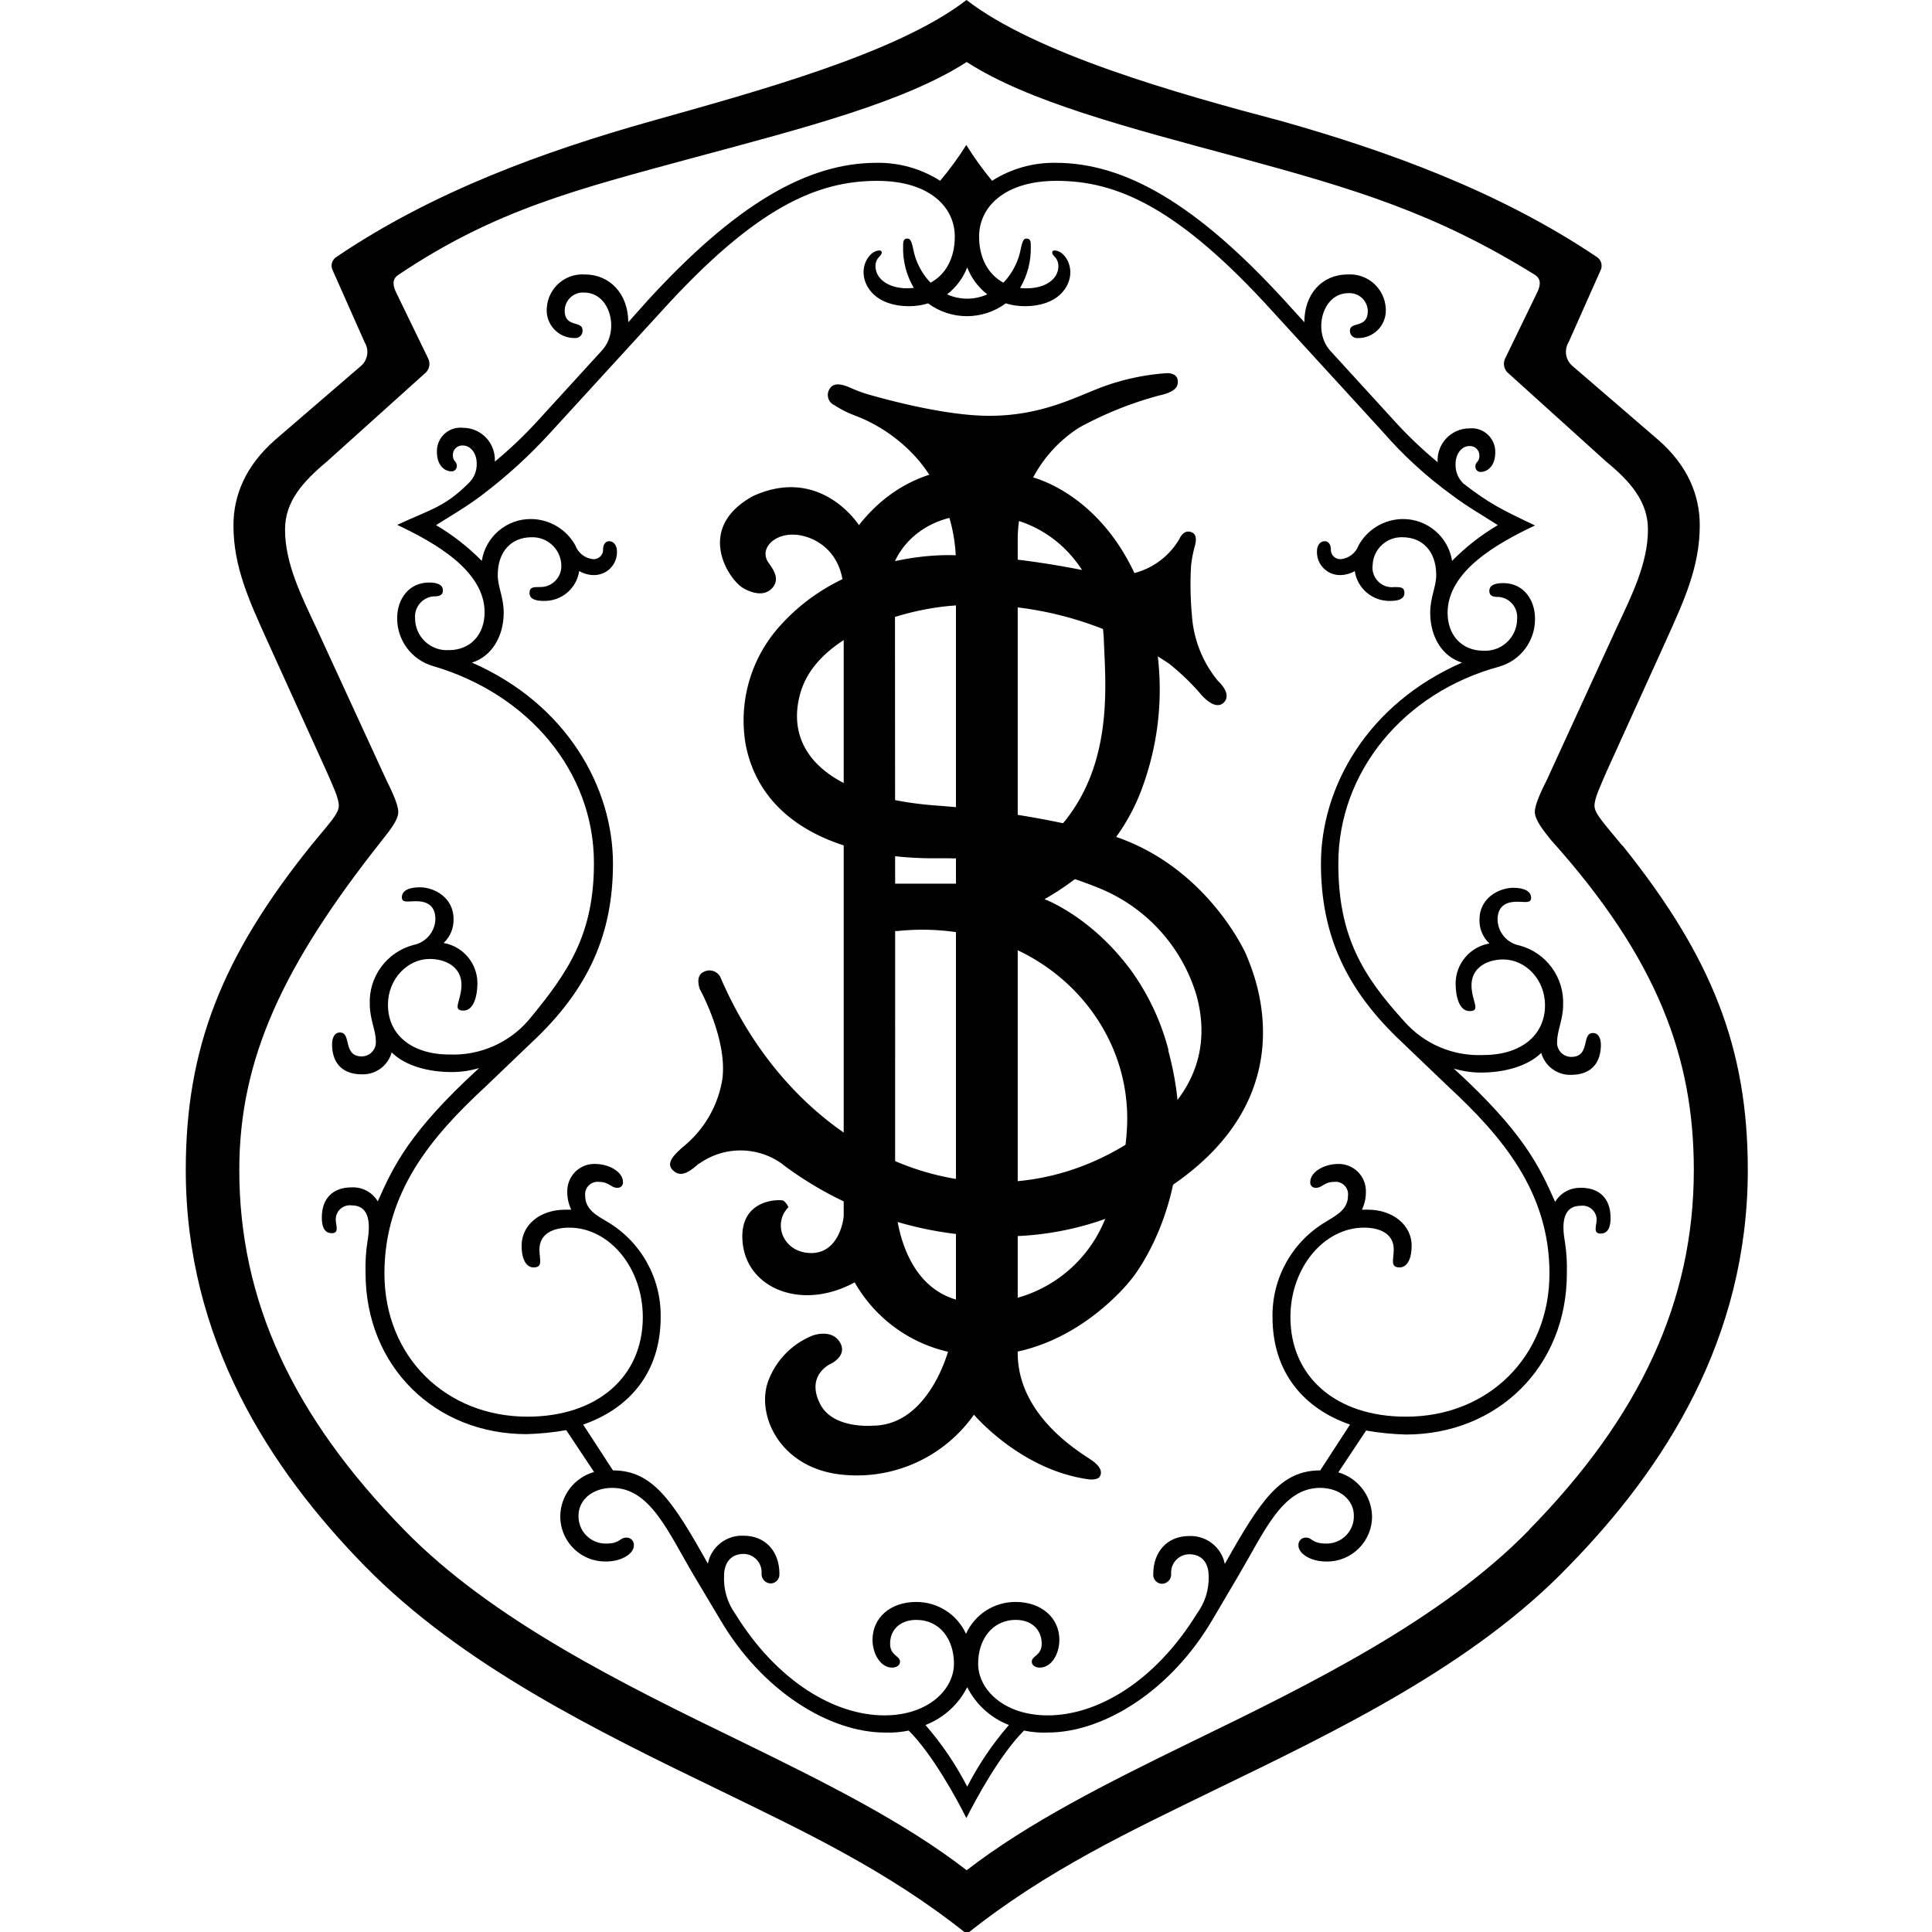 <?xml version="1.0" encoding="UTF-8" standalone="no"?>
<svg fill="none" width="32" height="32" viewBox="0 0 32 32" version="1.1" id="svg4" xmlns="http://www.w3.org/2000/svg" xmlns:svg="http://www.w3.org/2000/svg">
  <defs id="defs4" />
  <g id="g9" transform="matrix(0.308,0,0,0.308,3.077,-1.2e-7)">
    <path d="m 65.6,76.183 c -3.74,0 -6.196,-2.14 -6.196,-5.35 0,-2.675 1.817,-4.815 3.954,-4.815 0.854,0 1.602,0.32 1.602,1.175 0,0.535 -0.214,0.965 0.32,0.965 0.32,0 0.643,-0.32 0.643,-1.18 0,-1.055 -0.963,-1.925 -2.351,-1.925 h -0.323 c 0.144,-0.3 0.218,-0.63 0.214,-0.964 0.02,-0.833 -0.661,-1.514 -1.494,-1.496 -0.748,0 -1.497,0.43 -1.497,0.964 -0.018,0.135 0.062,0.263 0.191,0.306 0.042,0.014 0.086,0.018 0.13,0.011 0.319,0 0.428,-0.317 0.962,-0.317 0.432,-0.052 0.797,0.315 0.745,0.746 0,0.75 -0.64,1.056 -1.174,1.39 -1.818,1.068 -2.92,3.032 -2.885,5.14 0,2.995 1.712,4.927 4.168,5.776 l -1.602,2.464 c -2.137,0 -3.209,1.608 -5.131,5.03 -0.183,-0.906 -0.999,-1.542 -1.922,-1.5 -1.178,0 -1.926,0.855 -1.926,2.035 -0.026,0.264 0.164,0.501 0.428,0.531 0.302,0.02 0.553,-0.229 0.535,-0.531 -0.042,-0.563 0.398,-1.046 0.963,-1.056 0.748,0 1.054,0.535 1.054,1.175 0.023,0.732 -0.204,1.449 -0.643,2.035 -2.242,3.636 -5.342,5.455 -8.013,5.455 -2.354,0 -3.742,-1.39 -3.742,-2.78 0,-1.285 0.748,-2.355 2.03,-2.355 0.855,0 1.389,0.535 1.389,1.281 0,0.644 -0.534,0.644 -0.534,0.965 0,0.214 0.214,0.32 0.429,0.32 0.643,0 1.054,-0.746 1.054,-1.496 0,-1.18 -0.963,-2.035 -2.351,-2.035 -1.15,-0.005 -2.196,0.667 -2.67,1.715 -0.477,-1.046 -1.522,-1.717 -2.672,-1.715 -1.405,0 -2.354,0.856 -2.354,2.035 0,0.75 0.428,1.496 1.054,1.496 0.21,0 0.425,-0.106 0.425,-0.32 0,-0.32 -0.534,-0.32 -0.534,-0.965 0,-0.746 0.534,-1.281 1.406,-1.281 1.279,0 2.028,1.056 2.028,2.355 0,1.39 -1.389,2.78 -3.74,2.78 -2.67,0 -5.77,-1.82 -8.016,-5.455 -0.429,-0.595 -0.643,-1.319 -0.607,-2.052 0,-0.641 0.32,-1.176 1.054,-1.176 0.565,0.01 1.005,0.493 0.963,1.056 -0.018,0.3 0.23,0.548 0.53,0.531 0.264,-0.029 0.456,-0.266 0.429,-0.531 0,-1.18 -0.748,-2.035 -1.922,-2.035 -0.925,-0.045 -1.744,0.592 -1.926,1.5 -1.908,-3.407 -2.977,-5.012 -5.103,-5.012 L 21.37,76.609 c 2.46,-0.855 4.168,-2.78 4.168,-5.776 0.034,-2.108 -1.068,-4.072 -2.886,-5.14 -0.534,-0.32 -1.173,-0.64 -1.173,-1.39 -0.05,-0.432 0.316,-0.797 0.748,-0.746 0.535,0 0.64,0.317 0.96,0.317 0.186,0.027 0.347,-0.13 0.323,-0.317 0,-0.535 -0.748,-0.964 -1.497,-0.964 -0.611,-0.017 -1.167,0.349 -1.393,0.917 -0.073,0.184 -0.109,0.38 -0.104,0.579 -0.004,0.334 0.07,0.664 0.214,0.964 h -0.32 c -1.405,0 -2.35,0.856 -2.35,1.926 0,0.858 0.32,1.179 0.64,1.179 0.533,0 0.319,-0.43 0.319,-0.965 0,-0.855 0.748,-1.175 1.606,-1.175 2.137,0 3.953,2.14 3.953,4.815 0,3.21 -2.46,5.35 -6.199,5.35 -4.382,0 -7.696,-3.21 -7.696,-7.705 0,-4.39 2.566,-7.392 5.45,-10.056 l 2.46,-2.355 c 3.1,-2.89 4.38,-5.885 4.38,-9.627 0,-4.069 -2.46,-8.563 -7.584,-10.809 1.054,-0.32 1.708,-1.408 1.708,-2.675 0,-0.855 -0.32,-1.387 -0.32,-2.03 0,-1.286 0.748,-2.035 1.817,-2.035 0.857,-0.028 1.574,0.643 1.602,1.5 0.031,0.662 -0.514,1.208 -1.177,1.178 -0.32,0 -0.534,0 -0.534,0.32 0,0.32 0.323,0.426 0.748,0.426 0.956,0.032 1.784,-0.659 1.922,-1.605 0.23,0.134 0.488,0.208 0.752,0.215 0.721,0.029 1.312,-0.564 1.28,-1.285 0,-0.214 -0.106,-0.535 -0.425,-0.535 -0.215,0 -0.32,0.215 -0.32,0.426 0.02,0.304 -0.231,0.556 -0.535,0.539 -0.439,-0.043 -0.813,-0.335 -0.962,-0.75 -0.477,-0.854 -1.373,-1.39 -2.351,-1.408 -1.328,-0.023 -2.47,0.937 -2.675,2.25 -0.733,-0.745 -1.56,-1.391 -2.46,-1.922 0.854,-0.54 1.603,-0.965 2.46,-1.61 1.352,-1.022 2.605,-2.168 3.743,-3.424 l 5.876,-6.42 c 5.13,-5.67 8.434,-7.06 11.65,-7.06 2.779,0 4.167,1.39 4.167,2.995 0,1.179 -0.502,2.052 -1.304,2.481 -0.487,-0.508 -0.813,-1.148 -0.938,-1.84 -0.109,-0.532 -0.214,-0.532 -0.323,-0.532 -0.215,0 -0.215,0.21 -0.215,0.426 -0.02,0.782 0.179,1.554 0.577,2.228 -0.116,0 -0.236,0.02 -0.352,0.02 -1.054,0 -1.708,-0.538 -1.708,-1.178 -0.01,-0.2 0.069,-0.395 0.215,-0.532 0.21,-0.215 0.105,-0.324 0,-0.324 -0.429,0 -0.858,0.535 -0.858,1.176 0,0.75 0.643,1.82 2.46,1.82 0.342,0 0.682,-0.051 1.009,-0.152 1.241,0.919 2.937,0.919 4.178,0 0.328,0.101 0.67,0.152 1.012,0.152 1.814,0 2.46,-1.056 2.46,-1.82 0,-0.64 -0.428,-1.176 -0.854,-1.176 -0.105,0 -0.214,0.11 0,0.324 0.143,0.139 0.219,0.333 0.211,0.532 0,0.64 -0.64,1.179 -1.708,1.179 -0.123,0 -0.246,0 -0.351,-0.021 0.397,-0.674 0.597,-1.446 0.576,-2.228 0,-0.215 0,-0.426 -0.214,-0.426 -0.106,0 -0.215,0 -0.32,0.531 -0.127,0.692 -0.453,1.331 -0.938,1.841 -0.801,-0.43 -1.308,-1.302 -1.308,-2.481 0,-1.605 1.389,-2.996 4.168,-2.996 3.205,0 6.52,1.39 11.65,7.061 l 5.876,6.42 c 1.112,1.281 2.368,2.43 3.742,3.425 0.854,0.644 1.603,1.056 2.46,1.608 -0.9,0.53 -1.727,1.177 -2.46,1.922 -0.209,-1.31 -1.348,-2.268 -2.674,-2.249 -0.979,0.017 -1.874,0.553 -2.351,1.408 -0.149,0.414 -0.522,0.706 -0.96,0.75 -0.304,0.018 -0.555,-0.235 -0.534,-0.539 0,-0.21 -0.109,-0.426 -0.32,-0.426 -0.323,0 -0.428,0.32 -0.428,0.535 -0.029,0.72 0.562,1.312 1.282,1.285 0.264,-0.007 0.522,-0.081 0.75,-0.215 0.141,0.945 0.966,1.634 1.921,1.605 0.43,0 0.749,-0.105 0.749,-0.425 0,-0.32 -0.215,-0.32 -0.534,-0.32 -0.683,0.086 -1.263,-0.497 -1.174,-1.18 0.031,-0.854 0.745,-1.524 1.599,-1.5 1.072,0 1.82,0.75 1.82,2.035 0,0.644 -0.323,1.176 -0.323,2.031 0,1.285 0.643,2.355 1.711,2.675 -5.13,2.246 -7.587,6.74 -7.587,10.81 0,3.741 1.283,6.736 4.379,9.626 l 2.46,2.355 c 2.885,2.675 5.45,5.667 5.45,10.056 0,4.495 -3.314,7.705 -7.696,7.705 z M 42.023,96.08 c -0.612,-1.192 -1.366,-2.305 -2.246,-3.315 0.975,-0.377 1.775,-1.102 2.246,-2.035 0.47,0.932 1.269,1.657 2.242,2.035 -0.878,1.011 -1.631,2.124 -2.242,3.315 z m 1.079,-80.251 c -0.687,0.31 -1.474,0.31 -2.161,0 0.485,-0.375 0.859,-0.875 1.082,-1.447 0.222,0.571 0.595,1.072 1.079,1.447 z M 75.046,63.88 c -0.572,-0.03 -1.114,0.26 -1.406,0.753 -0.854,-1.925 -1.708,-3.745 -5.45,-7.17 0.485,0.148 0.99,0.22 1.497,0.215 1.177,0 2.46,-0.324 3.205,-1.056 0.2,0.716 0.863,1.203 1.606,1.18 1.173,0 1.602,-0.75 1.602,-1.606 0,-0.323 -0.109,-0.644 -0.429,-0.644 -0.64,0 -0.105,1.285 -1.173,1.285 -0.457,-0.004 -0.807,-0.406 -0.749,-0.859 0,-0.531 0.32,-1.175 0.32,-1.925 0.068,-1.49 -0.91,-2.826 -2.351,-3.21 -0.669,-0.13 -1.158,-0.708 -1.174,-1.39 0,-0.856 0.64,-0.962 1.054,-0.962 0.415,0 0.749,0.106 0.749,-0.214 0,-0.32 -0.32,-0.535 -0.96,-0.535 -0.748,0 -1.816,0.535 -1.816,1.71 -0.015,0.485 0.18,0.953 0.534,1.285 -1.045,0.181 -1.81,1.084 -1.817,2.144 0,0.746 0.21,1.492 0.749,1.492 0.64,0 0.105,-0.535 0.105,-1.39 0,-0.961 0.854,-1.387 1.711,-1.387 1.174,0 2.242,1.056 2.242,2.464 0,1.605 -1.282,2.675 -3.314,2.675 -1.636,0.076 -3.217,-0.604 -4.287,-1.844 -2.245,-2.464 -3.514,-4.6 -3.514,-8.448 0,-4.928 3.514,-9.204 8.655,-10.595 1.145,-0.329 1.931,-1.379 1.923,-2.57 0,-1.055 -0.64,-1.921 -1.708,-1.921 -0.429,0 -0.749,0.102 -0.749,0.426 0,0.324 0.32,0.32 0.534,0.32 0.586,0.066 1.013,0.588 0.96,1.176 -6.89e-4,0.722 -0.452,1.366 -1.13,1.614 -0.22,0.08 -0.454,0.114 -0.687,0.1 -1.174,0 -1.922,-0.855 -1.922,-2.034 0,-2.246 2.674,-3.745 4.702,-4.703 -1.817,-0.859 -2.46,-1.18 -3.848,-2.25 -0.287,-0.274 -0.442,-0.659 -0.425,-1.055 0,-0.535 0.32,-0.965 0.748,-0.965 0.302,-0.017 0.552,0.234 0.534,0.536 0,0.32 -0.214,0.32 -0.214,0.535 -0.027,0.187 0.133,0.347 0.32,0.32 0.214,0 0.748,-0.211 0.748,-1.056 0.013,-0.756 -0.635,-1.356 -1.388,-1.285 -0.988,-1.62e-4 -1.772,0.833 -1.711,1.82 -0.836,-0.691 -1.622,-1.442 -2.351,-2.246 l -3.42,-3.745 c -0.963,-1.056 -0.428,-3.1 0.96,-3.1 0.563,-0.041 1.045,0.399 1.054,0.964 0,0.96 -0.963,0.531 -0.963,1.056 -0.004,0.235 0.199,0.42 0.432,0.394 0.639,0.009 1.212,-0.393 1.42,-0.997 0.068,-0.195 0.094,-0.402 0.077,-0.608 -0.061,-1.061 -0.969,-1.873 -2.03,-1.816 -1.407,0 -2.348,1.056 -2.348,2.57 l -1.072,-1.18 C 54.379,11.012 50.534,8.756 46.781,8.756 45.571,8.736 44.382,9.072 43.361,9.721 42.854,9.113 42.39,8.469 41.974,7.795 41.552,8.47 41.082,9.113 40.568,9.721 39.547,9.072 38.358,8.736 37.148,8.756 c -3.739,0 -7.587,2.25 -12.3,7.392 l -1.053,1.18 c 0,-1.5 -0.963,-2.57 -2.351,-2.57 -1.063,-0.061 -1.973,0.753 -2.031,1.816 -0.067,0.87 0.624,1.612 1.497,1.605 0.245,0.026 0.451,-0.181 0.425,-0.426 0,-0.535 -0.96,-0.106 -0.96,-1.056 0.007,-0.413 0.27,-0.778 0.66,-0.914 0.127,-0.044 0.261,-0.061 0.395,-0.05 1.388,0 1.922,2.03 0.962,3.1 L 18.97,22.58 c -0.729,0.804 -1.515,1.554 -2.351,2.245 0.042,-0.72 -0.369,-1.39 -1.03,-1.678 -0.214,-0.093 -0.445,-0.141 -0.678,-0.141 -0.761,-0.086 -1.423,0.518 -1.406,1.284 0,0.86 0.534,1.056 0.749,1.056 0.187,0.028 0.348,-0.133 0.32,-0.32 0,-0.215 -0.211,-0.215 -0.211,-0.535 -0.019,-0.302 0.232,-0.553 0.534,-0.535 0.428,0 0.748,0.43 0.748,0.964 0.016,0.397 -0.14,0.782 -0.428,1.056 -1.283,1.285 -2.032,1.408 -3.849,2.25 2.032,0.957 4.702,2.463 4.702,4.702 0,1.179 -0.745,2.034 -1.922,2.034 -0.987,0.06 -1.819,-0.725 -1.817,-1.714 -0.048,-0.587 0.378,-1.107 0.963,-1.175 0.211,0 0.534,0 0.534,-0.32 0,-0.321 -0.323,-0.427 -0.748,-0.427 -1.054,0 -1.712,0.856 -1.712,1.922 -0.004,1.191 0.782,2.239 1.926,2.57 5.128,1.5 8.656,5.67 8.656,10.594 0,3.851 -1.388,5.882 -3.514,8.448 -1.061,1.231 -2.626,1.911 -4.25,1.848 -2.03,0 -3.313,-1.056 -3.313,-2.675 0,-1.39 1.054,-2.464 2.245,-2.464 0.854,0 1.708,0.426 1.708,1.387 0,0.855 -0.534,1.39 0.11,1.39 0.534,0 0.748,-0.746 0.748,-1.492 -0.01,-1.059 -0.774,-1.96 -1.817,-2.144 0.353,-0.333 0.547,-0.8 0.534,-1.285 0,-1.175 -1.054,-1.71 -1.817,-1.71 -0.643,0 -0.963,0.214 -0.963,0.535 0,0.32 0.32,0.214 0.749,0.214 0.429,0 1.054,0.106 1.054,0.961 -0.019,0.68 -0.506,1.257 -1.173,1.39 -1.444,0.38 -2.426,1.718 -2.355,3.21 0,0.75 0.323,1.409 0.323,1.926 0.056,0.452 -0.293,0.852 -0.748,0.859 -1.054,0 -0.534,-1.285 -1.177,-1.285 -0.32,0 -0.426,0.32 -0.426,0.644 0,0.856 0.426,1.605 1.603,1.605 0.742,0.024 1.404,-0.463 1.602,-1.179 0.749,0.746 2.031,1.056 3.205,1.056 0.507,0.005 1.012,-0.068 1.497,-0.215 -3.739,3.425 -4.596,5.245 -5.45,7.17 -0.293,-0.492 -0.834,-0.782 -1.406,-0.753 -1.054,0 -1.602,0.644 -1.602,1.608 0,0.212 0,0.856 0.534,0.856 0.425,0 0.214,-0.43 0.214,-0.75 0.006,-0.453 0.404,-0.801 0.854,-0.746 0.854,0 1.054,0.746 0.854,1.925 -0.088,0.566 -0.123,1.138 -0.105,1.71 0,5.027 3.739,8.667 8.655,8.667 0.716,-0.02 1.43,-0.091 2.137,-0.215 l 1.497,2.25 c -1.055,0.3 -1.792,1.253 -1.817,2.35 -0.017,1.002 0.584,1.911 1.512,2.288 0.3,0.122 0.623,0.182 0.948,0.176 0.857,0 1.497,-0.43 1.497,-0.859 0.023,-0.244 -0.181,-0.448 -0.425,-0.425 -0.324,0 -0.324,0.32 -1.055,0.32 -0.611,0.015 -1.167,-0.352 -1.393,-0.92 -0.074,-0.184 -0.109,-0.382 -0.104,-0.58 0,-0.851 0.752,-1.495 1.817,-1.495 2.031,0 2.994,2.354 4.382,4.705 l 1.406,2.355 c 2.246,3.85 5.876,6.097 8.87,6.097 0.43,0.017 0.861,-0.018 1.283,-0.106 1.282,1.285 2.565,3.636 3.1,4.706 0.533,-1.056 1.813,-3.421 3.099,-4.706 0.421,0.088 0.852,0.123 1.282,0.106 2.99,0 6.625,-2.246 8.87,-6.097 l 1.388,-2.355 c 1.388,-2.35 2.351,-4.706 4.383,-4.706 1.054,0 1.816,0.645 1.816,1.496 0.02,0.835 -0.662,1.518 -1.497,1.5 -0.748,0 -0.748,-0.32 -1.054,-0.32 -0.245,-0.026 -0.452,0.18 -0.429,0.425 0,0.43 0.643,0.86 1.497,0.86 1.37,0.023 2.486,-1.095 2.46,-2.465 -0.036,-1.087 -0.768,-2.028 -1.813,-2.33 l 1.494,-2.249 c 0.706,0.124 1.42,0.195 2.136,0.215 4.92,0 8.66,-3.64 8.66,-8.666 0.017,-0.572 -0.018,-1.144 -0.106,-1.71 -0.215,-1.18 0,-1.926 0.854,-1.926 0.451,-0.057 0.85,0.292 0.854,0.746 0,0.32 -0.215,0.75 0.214,0.75 0.534,0 0.534,-0.644 0.534,-0.855 0,-0.965 -0.534,-1.609 -1.602,-1.609 l 0.028,0.007 z m -2.808,18.4 c -4.702,4.815 -11.65,8.237 -18.274,11.45 -4.382,2.14 -8.655,4.277 -11.97,6.846 C 38.681,98.006 34.404,95.87 30.025,93.73 23.398,90.517 16.453,87.095 11.752,82.28 5.777,76.184 2.878,69.96 2.878,62.921 c 0,-5.983 2.355,-11.02 7.696,-17.76 0.425,-0.54 0.854,-1.074 0.854,-1.5 0,-0.426 -0.429,-1.285 -0.64,-1.71 L 7.046,33.816 C 6.192,32 5.338,30.296 5.338,28.469 c 0,-1.5 0.963,-2.57 2.242,-3.64 l 5.345,-4.81 c 0.191,-0.202 0.233,-0.503 0.106,-0.75 l -1.708,-3.52 c -0.215,-0.43 -0.215,-0.754 0.105,-0.965 5.236,-3.52 9.619,-4.6 15.923,-6.314 5.974,-1.605 11.33,-2.996 14.644,-5.136 3.314,2.14 8.655,3.52 14.64,5.136 6.304,1.714 10.581,2.995 15.923,6.314 0.32,0.211 0.32,0.535 0.105,0.965 l -1.708,3.52 c -0.124,0.248 -0.08,0.548 0.11,0.75 l 5.323,4.807 c 1.283,1.056 2.242,2.14 2.242,3.64 0,1.82 -0.854,3.52 -1.708,5.346 l -3.732,8.135 c -0.214,0.425 -0.643,1.284 -0.643,1.71 0,0.426 0.429,0.961 0.854,1.5 5.774,6.42 7.696,11.767 7.696,17.76 0,7.04 -2.885,13.267 -8.87,19.36 z m 5.011,-36.806 c -0.96,-1.18 -1.493,-1.715 -1.493,-2.14 0,-0.426 0.32,-1.056 0.64,-1.82 L 79.6,34.453 c 0.963,-2.14 1.817,-3.96 1.817,-6.202 0,-1.608 -0.64,-3.214 -2.242,-4.604 l -4.597,-3.96 c -0.379,-0.316 -0.47,-0.862 -0.214,-1.284 l 1.712,-3.851 C 76.214,14.286 76.12,13.958 75.861,13.806 70.625,10.286 64.641,8.132 58.975,6.526 53.31,5.03 45.723,2.89 41.985,0 38.242,2.89 30.655,4.928 24.99,6.526 19.325,8.124 13.343,10.274 8.121,13.805 7.859,13.955 7.764,14.285 7.907,14.551 l 1.711,3.854 c 0.259,0.421 0.17,0.969 -0.21,1.285 L 4.81,23.65 c -1.603,1.408 -2.246,2.995 -2.246,4.604 0,2.242 0.854,4.061 1.817,6.201 l 3.205,7.061 c 0.323,0.75 0.643,1.39 0.643,1.82 0,0.43 -0.534,0.96 -1.497,2.14 C 1.926,51.46 0,56.388 0,62.916 c 0,9.092 4.488,16.044 9.618,21.292 5.236,5.347 12.504,8.877 19.132,12.087 4.382,2.14 8.975,4.28 13.252,7.705 4.273,-3.425 8.87,-5.565 13.252,-7.705 6.624,-3.21 14,-6.74 19.128,-12.087 C 79.512,78.96 84,72.008 84,62.917 84,56.387 82.078,51.467 77.267,45.476" fill="#00003c" id="path1" style="fill:#000000" />
    <path d="m 49.382,65.697 a 7.165,7.165 0 0 1 -2.469,3.056 7.147,7.147 0 0 1 -3.706,1.291 c -4.986,0.412 -5.06,-5.515 -5.06,-5.515 V 50.066 h 0.147 a 12.71,12.71 0 0 1 4.783,0.412 c 4.491,1.274 7.707,5.332 7.545,10.003 a 13.857,13.857 0 0 1 -1.24,5.216 z M 38.136,30.19 c 0,0 1.054,-2.794 5.015,-2.495 3.96,0.3 6.108,3.551 6.22,6.74 0.112,3.19 0.96,10.254 -7.172,13.087 H 38.147 L 38.137,30.19 Z m 14.707,26.265 a 12.835,12.835 0 0 0 -2.024,-4.29 C 48.71,49.321 46.282,48.391 46.177,48.356 a 14.62,14.62 0 0 0 1.651,-1.09 10.802,10.802 0 0 0 3.673,-5.087 15.285,15.285 0 0 0 0.38,-8.958 c -1.758,-6.596 -6.456,-7.582 -6.456,-7.582 0,0 -5.465,-2.169 -9.225,2.601 -0.042,-0.066 -2.084,-3.213 -5.697,-1.562 -3.127,1.724 -1.328,4.452 -0.558,4.927 0,0 1.022,0.68 1.609,0 0.429,-0.506 0,-1.03 -0.242,-1.383 -0.45,-0.704 0.295,-1.489 1.342,-1.471 0.91,0 2.727,0.704 2.727,3.168 v 33.438 c 0,0.278 -0.285,2.063 -1.785,2.027 -1.5,-0.035 -2.045,-1.605 -1.188,-2.463 a 0.863,0.863 0 0 0 -0.267,-0.353 c -0.155,-0.08 -2.46,-0.144 -2.19,2.303 0.271,2.446 3.199,3.628 6.02,2.09 a 7.765,7.765 0 0 0 6.881,3.925 c 4.941,0 8.04,-4.147 8.04,-4.147 0,0 3.965,-4.818 1.944,-12.238" fill="#00003C" id="path2" style="fill:#000000" />
    <path d="m 32.11,62.628 a 19.38,19.38 0 0 0 12.545,3.847 16.267,16.267 0 0 0 8.54,-2.837 c 7.302,-5.103 4.037,-11.724 3.823,-12.32 0,0 -2.017,-4.6 -6.98,-6.31 0,0 -3.728,-1.253 -9.646,-1.686 -5.918,-0.433 -8.237,-2.967 -7.334,-6.075 0.903,-3.108 5.51,-4.51 8.36,-4.689 a 18.667,18.667 0 0 1 11.46,3.13 c 0.59,0.472 1.138,0.994 1.638,1.562 0,0 0.808,1.056 1.321,0.514 0.436,-0.475 -0.323,-1.14 -0.323,-1.14 a 6.19,6.19 0 0 1 -1.406,-3.52 17.978,17.978 0 0 1 -0.049,-2.654 6.44,6.44 0 0 1 0.197,-1.056 c 0.084,-0.3 0.154,-0.729 -0.278,-0.802 -0.351,-0.06 -0.523,0.351 -0.559,0.415 a 3.956,3.956 0 0 1 -4.262,1.844 c -4.783,-1.038 -7.732,-0.989 -7.732,-0.989 0,0 -5.58,-0.387 -9.316,3.629 a 7.592,7.592 0 0 0 -1.996,6.572 c 0.89,4.49 5.528,6.142 10.304,6.092 a 23.21,23.21 0 0 1 5.623,0.627 c 1.031,0.237 2.042,0.557 3.022,0.957 a 8.996,8.996 0 0 1 5.271,5.72 c 0.682,2.383 0.432,5.582 -3.904,8.17 -8.006,4.786 -17.642,0.351 -21.68,-9.082 a 0.657,0.657 0 0 0 -0.878,-0.292 c -0.51,0.211 -0.228,0.936 -0.228,0.936 0,0 1.5,2.707 1.212,4.84 a 5.872,5.872 0 0 1 -2.14,3.664 c -0.415,0.38 -0.924,0.834 -0.527,1.229 0.397,0.394 0.815,0.176 1.405,-0.352 h 0.025 a 3.827,3.827 0 0 1 4.505,0.056" fill="#00003C" id="path3" style="fill:#000000" />
    <path d="m 41.418,30.397 v 39.394 a 9.325,9.325 0 0 1 -0.906,4.125 c -0.678,1.376 -1.803,2.753 -3.599,2.753 0,0 -2.108,0.18 -2.79,-1.151 -0.812,-1.563 0.552,-2.172 0.552,-2.172 0,0 0.949,-0.437 0.495,-1.172 -0.453,-0.736 -1.462,-0.352 -1.462,-0.352 a 4.218,4.218 0 0 0 -2.337,2.323 c -0.773,1.81 0.5,4.83 3.954,5.16 a 7.693,7.693 0 0 0 7.06,-3.228 c 0,0 2.523,2.992 6.188,3.478 0,0 0.44,0.053 0.566,-0.134 0.127,-0.186 0.155,-0.493 -0.432,-0.901 -0.587,-0.408 -3.982,-2.365 -3.968,-5.783 V 29.091 a 7.148,7.148 0 0 1 3.255,-6.064 l 0.087,-0.053 a 19.353,19.353 0 0 1 4.309,-1.718 c 0,0 0.84,-0.148 0.938,-0.563 0.098,-0.415 -0.144,-0.676 -0.703,-0.616 a 12.51,12.51 0 0 0 -3.163,0.669 c -1.507,0.535 -3.328,1.612 -6.251,1.615 -2.256,0 -5.272,-0.795 -6.547,-1.161 a 7.844,7.844 0 0 1 -0.935,-0.352 c -0.295,-0.13 -0.703,-0.268 -0.963,-0.095 a 0.616,0.616 0 0 0 -0.163,0.783 0.61,0.61 0 0 0 0.279,0.255 c 0.875,0.553 1.117,0.5 1.94,0.926 a 8.51,8.51 0 0 1 2.54,1.982 8.618,8.618 0 0 1 2.053,5.705" fill="#00003C" id="path4" style="fill:#000000" />
  </g>
</svg>
